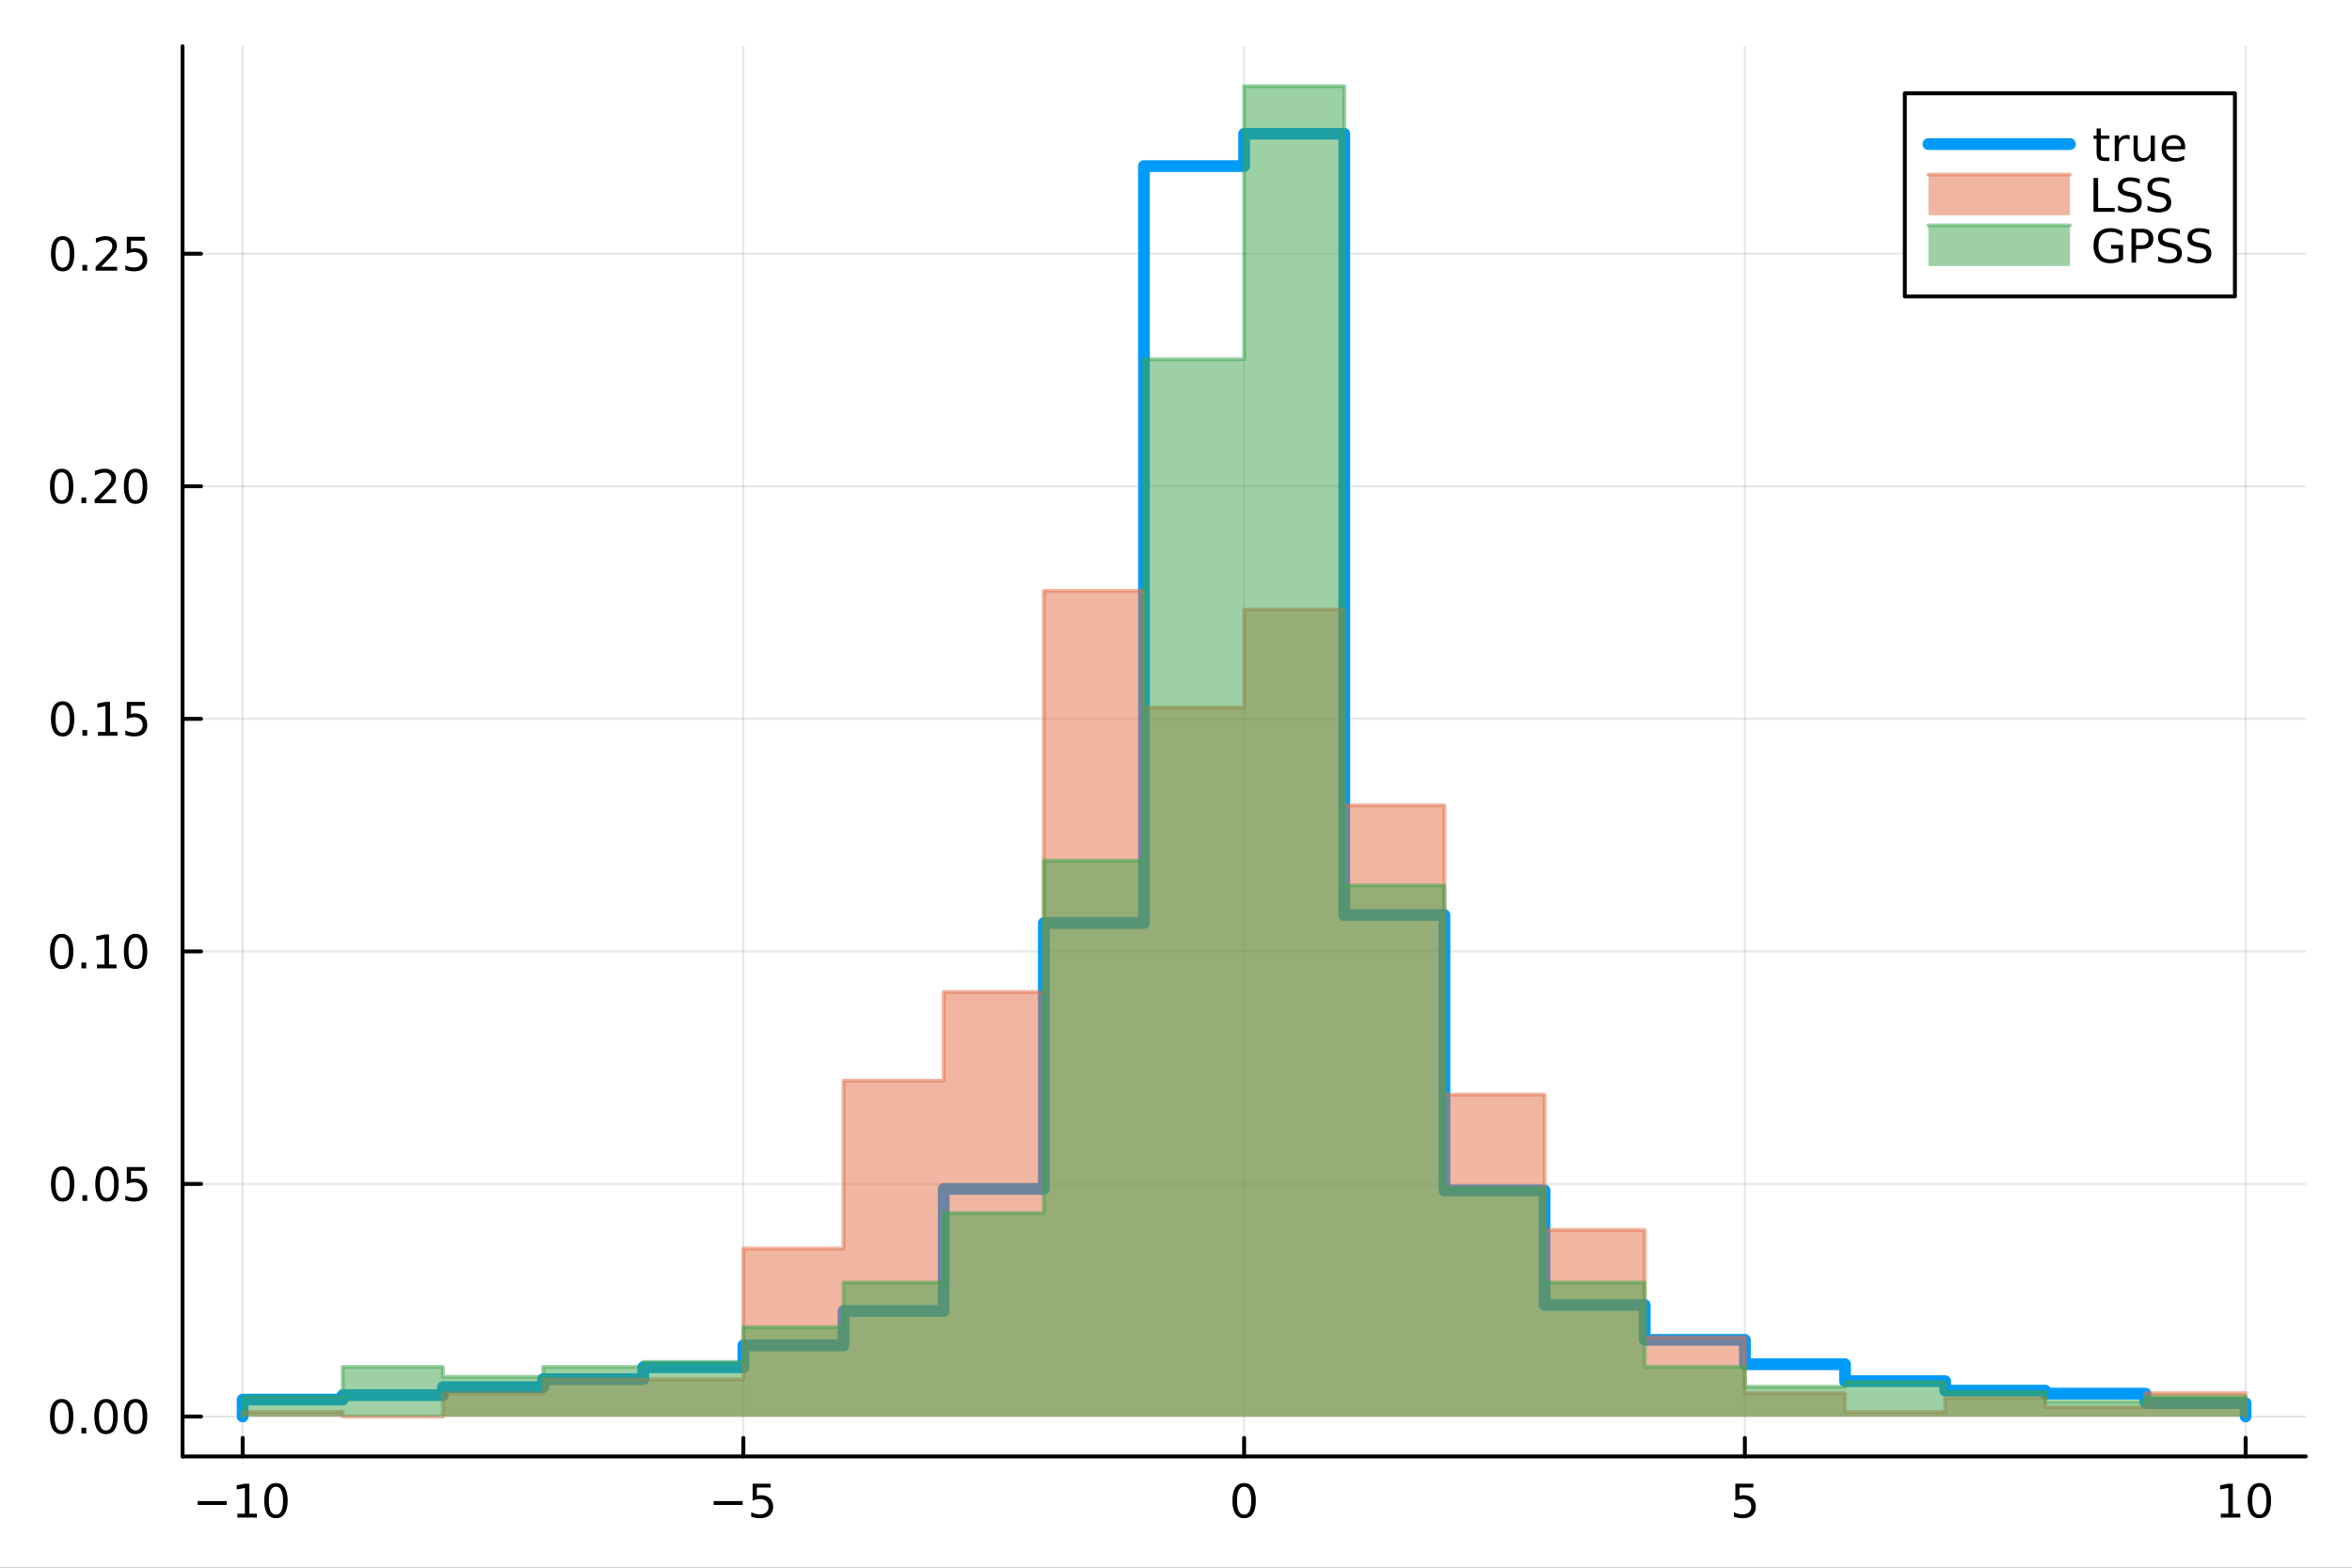 <?xml version="1.0" encoding="utf-8"?>
<svg xmlns="http://www.w3.org/2000/svg" xmlns:xlink="http://www.w3.org/1999/xlink" width="600" height="400" viewBox="0 0 2400 1600">
<rect x="0" y="0" width="2400" height="1600" fill="#333333" stroke="none"/>
<defs>
  <clipPath id="clip480">
    <rect x="0" y="0" width="2400" height="1600"/>
  </clipPath>
</defs>
<path clip-path="url(#clip480)" d="M0 1600 L2400 1600 L2400 0 L0 0  Z" fill="#ffffff" fill-rule="evenodd" fill-opacity="1"/>
<defs>
  <clipPath id="clip481">
    <rect x="480" y="0" width="1681" height="1600"/>
  </clipPath>
</defs>
<path clip-path="url(#clip480)" d="M186.274 1486.45 L2352.76 1486.45 L2352.76 47.244 L186.274 47.244  Z" fill="#ffffff" fill-rule="evenodd" fill-opacity="1"/>
<defs>
  <clipPath id="clip482">
    <rect x="186" y="47" width="2167" height="1440"/>
  </clipPath>
</defs>
<polyline clip-path="url(#clip482)" style="stroke:#000000; stroke-linecap:round; stroke-linejoin:round; stroke-width:2; stroke-opacity:0.1; fill:none" points="247.59,1486.45 247.59,47.244 "/>
<polyline clip-path="url(#clip482)" style="stroke:#000000; stroke-linecap:round; stroke-linejoin:round; stroke-width:2; stroke-opacity:0.1; fill:none" points="758.552,1486.45 758.552,47.244 "/>
<polyline clip-path="url(#clip482)" style="stroke:#000000; stroke-linecap:round; stroke-linejoin:round; stroke-width:2; stroke-opacity:0.1; fill:none" points="1269.51,1486.45 1269.51,47.244 "/>
<polyline clip-path="url(#clip482)" style="stroke:#000000; stroke-linecap:round; stroke-linejoin:round; stroke-width:2; stroke-opacity:0.1; fill:none" points="1780.48,1486.45 1780.48,47.244 "/>
<polyline clip-path="url(#clip482)" style="stroke:#000000; stroke-linecap:round; stroke-linejoin:round; stroke-width:2; stroke-opacity:0.1; fill:none" points="2291.44,1486.45 2291.44,47.244 "/>
<polyline clip-path="url(#clip480)" style="stroke:#000000; stroke-linecap:round; stroke-linejoin:round; stroke-width:4; stroke-opacity:1; fill:none" points="186.274,1486.45 2352.76,1486.45 "/>
<polyline clip-path="url(#clip480)" style="stroke:#000000; stroke-linecap:round; stroke-linejoin:round; stroke-width:4; stroke-opacity:1; fill:none" points="247.59,1486.45 247.59,1467.55 "/>
<polyline clip-path="url(#clip480)" style="stroke:#000000; stroke-linecap:round; stroke-linejoin:round; stroke-width:4; stroke-opacity:1; fill:none" points="758.552,1486.45 758.552,1467.55 "/>
<polyline clip-path="url(#clip480)" style="stroke:#000000; stroke-linecap:round; stroke-linejoin:round; stroke-width:4; stroke-opacity:1; fill:none" points="1269.51,1486.45 1269.51,1467.55 "/>
<polyline clip-path="url(#clip480)" style="stroke:#000000; stroke-linecap:round; stroke-linejoin:round; stroke-width:4; stroke-opacity:1; fill:none" points="1780.48,1486.45 1780.48,1467.55 "/>
<polyline clip-path="url(#clip480)" style="stroke:#000000; stroke-linecap:round; stroke-linejoin:round; stroke-width:4; stroke-opacity:1; fill:none" points="2291.44,1486.45 2291.44,1467.55 "/>
<path clip-path="url(#clip480)" d="M201.652 1532.02 L231.328 1532.02 L231.328 1535.95 L201.652 1535.95 L201.652 1532.02 Z" fill="#000000" fill-rule="nonzero" fill-opacity="1" /><path clip-path="url(#clip480)" d="M242.231 1544.91 L249.87 1544.91 L249.87 1518.55 L241.559 1520.21 L241.559 1515.95 L249.823 1514.29 L254.499 1514.29 L254.499 1544.91 L262.138 1544.91 L262.138 1548.85 L242.231 1548.85 L242.231 1544.91 Z" fill="#000000" fill-rule="nonzero" fill-opacity="1" /><path clip-path="url(#clip480)" d="M281.582 1517.37 Q277.971 1517.37 276.143 1520.93 Q274.337 1524.47 274.337 1531.6 Q274.337 1538.71 276.143 1542.27 Q277.971 1545.82 281.582 1545.82 Q285.217 1545.82 287.022 1542.27 Q288.851 1538.71 288.851 1531.6 Q288.851 1524.47 287.022 1520.93 Q285.217 1517.37 281.582 1517.37 M281.582 1513.66 Q287.393 1513.66 290.448 1518.27 Q293.527 1522.85 293.527 1531.6 Q293.527 1540.33 290.448 1544.94 Q287.393 1549.52 281.582 1549.52 Q275.772 1549.52 272.694 1544.94 Q269.638 1540.33 269.638 1531.6 Q269.638 1522.85 272.694 1518.27 Q275.772 1513.66 281.582 1513.66 Z" fill="#000000" fill-rule="nonzero" fill-opacity="1" /><path clip-path="url(#clip480)" d="M728.194 1532.02 L757.869 1532.02 L757.869 1535.95 L728.194 1535.95 L728.194 1532.02 Z" fill="#000000" fill-rule="nonzero" fill-opacity="1" /><path clip-path="url(#clip480)" d="M768.008 1514.29 L786.365 1514.29 L786.365 1518.22 L772.291 1518.22 L772.291 1526.7 Q773.309 1526.35 774.328 1526.19 Q775.346 1526 776.365 1526 Q782.152 1526 785.531 1529.17 Q788.911 1532.34 788.911 1537.76 Q788.911 1543.34 785.439 1546.44 Q781.966 1549.52 775.647 1549.52 Q773.471 1549.52 771.203 1549.15 Q768.957 1548.78 766.55 1548.04 L766.55 1543.34 Q768.633 1544.47 770.855 1545.03 Q773.078 1545.58 775.554 1545.58 Q779.559 1545.58 781.897 1543.48 Q784.235 1541.37 784.235 1537.76 Q784.235 1534.15 781.897 1532.04 Q779.559 1529.94 775.554 1529.94 Q773.679 1529.94 771.804 1530.35 Q769.953 1530.77 768.008 1531.65 L768.008 1514.29 Z" fill="#000000" fill-rule="nonzero" fill-opacity="1" /><path clip-path="url(#clip480)" d="M1269.51 1517.37 Q1265.9 1517.37 1264.08 1520.93 Q1262.27 1524.47 1262.27 1531.6 Q1262.27 1538.71 1264.08 1542.27 Q1265.9 1545.82 1269.51 1545.82 Q1273.15 1545.82 1274.95 1542.27 Q1276.78 1538.71 1276.78 1531.6 Q1276.78 1524.47 1274.95 1520.93 Q1273.15 1517.37 1269.51 1517.37 M1269.51 1513.66 Q1275.33 1513.66 1278.38 1518.27 Q1281.46 1522.85 1281.46 1531.6 Q1281.46 1540.33 1278.38 1544.94 Q1275.33 1549.52 1269.51 1549.52 Q1263.7 1549.52 1260.63 1544.94 Q1257.57 1540.33 1257.57 1531.6 Q1257.57 1522.85 1260.63 1518.27 Q1263.7 1513.66 1269.51 1513.66 Z" fill="#000000" fill-rule="nonzero" fill-opacity="1" /><path clip-path="url(#clip480)" d="M1770.76 1514.29 L1789.11 1514.29 L1789.11 1518.22 L1775.04 1518.22 L1775.04 1526.7 Q1776.06 1526.35 1777.07 1526.19 Q1778.09 1526 1779.11 1526 Q1784.9 1526 1788.28 1529.17 Q1791.66 1532.34 1791.66 1537.76 Q1791.66 1543.34 1788.19 1546.44 Q1784.71 1549.52 1778.39 1549.52 Q1776.22 1549.52 1773.95 1549.15 Q1771.7 1548.78 1769.3 1548.04 L1769.3 1543.34 Q1771.38 1544.47 1773.6 1545.03 Q1775.82 1545.58 1778.3 1545.58 Q1782.31 1545.58 1784.64 1543.48 Q1786.98 1541.37 1786.98 1537.76 Q1786.98 1534.15 1784.64 1532.04 Q1782.31 1529.94 1778.3 1529.94 Q1776.43 1529.94 1774.55 1530.35 Q1772.7 1530.77 1770.76 1531.65 L1770.76 1514.29 Z" fill="#000000" fill-rule="nonzero" fill-opacity="1" /><path clip-path="url(#clip480)" d="M2266.13 1544.91 L2273.77 1544.91 L2273.77 1518.55 L2265.46 1520.21 L2265.46 1515.95 L2273.72 1514.29 L2278.4 1514.29 L2278.4 1544.91 L2286.04 1544.91 L2286.04 1548.85 L2266.13 1548.85 L2266.13 1544.91 Z" fill="#000000" fill-rule="nonzero" fill-opacity="1" /><path clip-path="url(#clip480)" d="M2305.48 1517.37 Q2301.87 1517.37 2300.04 1520.93 Q2298.23 1524.47 2298.23 1531.6 Q2298.23 1538.71 2300.04 1542.27 Q2301.87 1545.82 2305.48 1545.82 Q2309.11 1545.82 2310.92 1542.27 Q2312.75 1538.71 2312.75 1531.6 Q2312.75 1524.47 2310.92 1520.93 Q2309.11 1517.37 2305.48 1517.37 M2305.48 1513.66 Q2311.29 1513.66 2314.35 1518.27 Q2317.42 1522.85 2317.42 1531.6 Q2317.42 1540.33 2314.35 1544.94 Q2311.29 1549.52 2305.48 1549.52 Q2299.67 1549.52 2296.59 1544.94 Q2293.54 1540.33 2293.54 1531.6 Q2293.54 1522.85 2296.59 1518.27 Q2299.67 1513.66 2305.48 1513.66 Z" fill="#000000" fill-rule="nonzero" fill-opacity="1" /><polyline clip-path="url(#clip482)" style="stroke:#000000; stroke-linecap:round; stroke-linejoin:round; stroke-width:2; stroke-opacity:0.1; fill:none" points="186.274,1445.72 2352.76,1445.72 "/>
<polyline clip-path="url(#clip482)" style="stroke:#000000; stroke-linecap:round; stroke-linejoin:round; stroke-width:2; stroke-opacity:0.1; fill:none" points="186.274,1208.36 2352.76,1208.36 "/>
<polyline clip-path="url(#clip482)" style="stroke:#000000; stroke-linecap:round; stroke-linejoin:round; stroke-width:2; stroke-opacity:0.1; fill:none" points="186.274,971.014 2352.76,971.014 "/>
<polyline clip-path="url(#clip482)" style="stroke:#000000; stroke-linecap:round; stroke-linejoin:round; stroke-width:2; stroke-opacity:0.1; fill:none" points="186.274,733.662 2352.76,733.662 "/>
<polyline clip-path="url(#clip482)" style="stroke:#000000; stroke-linecap:round; stroke-linejoin:round; stroke-width:2; stroke-opacity:0.1; fill:none" points="186.274,496.311 2352.76,496.311 "/>
<polyline clip-path="url(#clip482)" style="stroke:#000000; stroke-linecap:round; stroke-linejoin:round; stroke-width:2; stroke-opacity:0.1; fill:none" points="186.274,258.96 2352.76,258.96 "/>
<polyline clip-path="url(#clip480)" style="stroke:#000000; stroke-linecap:round; stroke-linejoin:round; stroke-width:4; stroke-opacity:1; fill:none" points="186.274,1486.45 186.274,47.244 "/>
<polyline clip-path="url(#clip480)" style="stroke:#000000; stroke-linecap:round; stroke-linejoin:round; stroke-width:4; stroke-opacity:1; fill:none" points="186.274,1445.72 205.172,1445.72 "/>
<polyline clip-path="url(#clip480)" style="stroke:#000000; stroke-linecap:round; stroke-linejoin:round; stroke-width:4; stroke-opacity:1; fill:none" points="186.274,1208.36 205.172,1208.36 "/>
<polyline clip-path="url(#clip480)" style="stroke:#000000; stroke-linecap:round; stroke-linejoin:round; stroke-width:4; stroke-opacity:1; fill:none" points="186.274,971.014 205.172,971.014 "/>
<polyline clip-path="url(#clip480)" style="stroke:#000000; stroke-linecap:round; stroke-linejoin:round; stroke-width:4; stroke-opacity:1; fill:none" points="186.274,733.662 205.172,733.662 "/>
<polyline clip-path="url(#clip480)" style="stroke:#000000; stroke-linecap:round; stroke-linejoin:round; stroke-width:4; stroke-opacity:1; fill:none" points="186.274,496.311 205.172,496.311 "/>
<polyline clip-path="url(#clip480)" style="stroke:#000000; stroke-linecap:round; stroke-linejoin:round; stroke-width:4; stroke-opacity:1; fill:none" points="186.274,258.96 205.172,258.96 "/>
<path clip-path="url(#clip480)" d="M62.937 1431.51 Q59.325 1431.51 57.497 1435.08 Q55.691 1438.62 55.691 1445.75 Q55.691 1452.86 57.497 1456.42 Q59.325 1459.96 62.937 1459.96 Q66.571 1459.96 68.376 1456.42 Q70.205 1452.86 70.205 1445.75 Q70.205 1438.62 68.376 1435.08 Q66.571 1431.51 62.937 1431.51 M62.937 1427.81 Q68.747 1427.81 71.802 1432.42 Q74.881 1437 74.881 1445.75 Q74.881 1454.48 71.802 1459.08 Q68.747 1463.67 62.937 1463.67 Q57.126 1463.67 54.048 1459.08 Q50.992 1454.48 50.992 1445.75 Q50.992 1437 54.048 1432.42 Q57.126 1427.81 62.937 1427.81 Z" fill="#000000" fill-rule="nonzero" fill-opacity="1" /><path clip-path="url(#clip480)" d="M83.098 1457.12 L87.983 1457.12 L87.983 1463 L83.098 1463 L83.098 1457.12 Z" fill="#000000" fill-rule="nonzero" fill-opacity="1" /><path clip-path="url(#clip480)" d="M108.168 1431.51 Q104.557 1431.51 102.728 1435.08 Q100.922 1438.62 100.922 1445.75 Q100.922 1452.86 102.728 1456.42 Q104.557 1459.96 108.168 1459.96 Q111.802 1459.96 113.608 1456.42 Q115.436 1452.86 115.436 1445.75 Q115.436 1438.62 113.608 1435.08 Q111.802 1431.51 108.168 1431.51 M108.168 1427.81 Q113.978 1427.81 117.033 1432.42 Q120.112 1437 120.112 1445.75 Q120.112 1454.48 117.033 1459.08 Q113.978 1463.67 108.168 1463.67 Q102.358 1463.67 99.279 1459.08 Q96.223 1454.48 96.223 1445.75 Q96.223 1437 99.279 1432.42 Q102.358 1427.81 108.168 1427.81 Z" fill="#000000" fill-rule="nonzero" fill-opacity="1" /><path clip-path="url(#clip480)" d="M138.33 1431.51 Q134.719 1431.51 132.89 1435.08 Q131.084 1438.62 131.084 1445.75 Q131.084 1452.86 132.89 1456.42 Q134.719 1459.96 138.33 1459.96 Q141.964 1459.96 143.769 1456.42 Q145.598 1452.86 145.598 1445.75 Q145.598 1438.62 143.769 1435.08 Q141.964 1431.51 138.33 1431.51 M138.33 1427.81 Q144.14 1427.81 147.195 1432.42 Q150.274 1437 150.274 1445.75 Q150.274 1454.48 147.195 1459.08 Q144.14 1463.67 138.33 1463.67 Q132.519 1463.67 129.441 1459.08 Q126.385 1454.48 126.385 1445.75 Q126.385 1437 129.441 1432.42 Q132.519 1427.81 138.33 1427.81 Z" fill="#000000" fill-rule="nonzero" fill-opacity="1" /><path clip-path="url(#clip480)" d="M63.932 1194.16 Q60.321 1194.16 58.492 1197.73 Q56.687 1201.27 56.687 1208.4 Q56.687 1215.51 58.492 1219.07 Q60.321 1222.61 63.932 1222.61 Q67.566 1222.61 69.372 1219.07 Q71.2 1215.51 71.2 1208.4 Q71.2 1201.27 69.372 1197.73 Q67.566 1194.16 63.932 1194.16 M63.932 1190.46 Q69.742 1190.46 72.798 1195.07 Q75.876 1199.65 75.876 1208.4 Q75.876 1217.13 72.798 1221.73 Q69.742 1226.32 63.932 1226.32 Q58.122 1226.32 55.043 1221.73 Q51.987 1217.13 51.987 1208.4 Q51.987 1199.65 55.043 1195.07 Q58.122 1190.46 63.932 1190.46 Z" fill="#000000" fill-rule="nonzero" fill-opacity="1" /><path clip-path="url(#clip480)" d="M84.094 1219.77 L88.978 1219.77 L88.978 1225.64 L84.094 1225.64 L84.094 1219.77 Z" fill="#000000" fill-rule="nonzero" fill-opacity="1" /><path clip-path="url(#clip480)" d="M109.163 1194.16 Q105.552 1194.16 103.723 1197.73 Q101.918 1201.27 101.918 1208.4 Q101.918 1215.51 103.723 1219.07 Q105.552 1222.61 109.163 1222.61 Q112.797 1222.61 114.603 1219.07 Q116.432 1215.51 116.432 1208.4 Q116.432 1201.27 114.603 1197.73 Q112.797 1194.16 109.163 1194.16 M109.163 1190.46 Q114.973 1190.46 118.029 1195.07 Q121.107 1199.65 121.107 1208.4 Q121.107 1217.13 118.029 1221.73 Q114.973 1226.32 109.163 1226.32 Q103.353 1226.32 100.274 1221.73 Q97.219 1217.13 97.219 1208.4 Q97.219 1199.65 100.274 1195.07 Q103.353 1190.46 109.163 1190.46 Z" fill="#000000" fill-rule="nonzero" fill-opacity="1" /><path clip-path="url(#clip480)" d="M129.371 1191.08 L147.728 1191.08 L147.728 1195.02 L133.654 1195.02 L133.654 1203.49 Q134.672 1203.14 135.691 1202.98 Q136.709 1202.8 137.728 1202.8 Q143.515 1202.8 146.894 1205.97 Q150.274 1209.14 150.274 1214.56 Q150.274 1220.14 146.802 1223.24 Q143.33 1226.32 137.01 1226.32 Q134.834 1226.32 132.566 1225.95 Q130.32 1225.58 127.913 1224.83 L127.913 1220.14 Q129.996 1221.27 132.219 1221.83 Q134.441 1222.38 136.918 1222.38 Q140.922 1222.38 143.26 1220.27 Q145.598 1218.17 145.598 1214.56 Q145.598 1210.95 143.26 1208.84 Q140.922 1206.73 136.918 1206.73 Q135.043 1206.73 133.168 1207.15 Q131.316 1207.57 129.371 1208.45 L129.371 1191.08 Z" fill="#000000" fill-rule="nonzero" fill-opacity="1" /><path clip-path="url(#clip480)" d="M62.937 956.812 Q59.325 956.812 57.497 960.377 Q55.691 963.919 55.691 971.048 Q55.691 978.155 57.497 981.719 Q59.325 985.261 62.937 985.261 Q66.571 985.261 68.376 981.719 Q70.205 978.155 70.205 971.048 Q70.205 963.919 68.376 960.377 Q66.571 956.812 62.937 956.812 M62.937 953.109 Q68.747 953.109 71.802 957.715 Q74.881 962.298 74.881 971.048 Q74.881 979.775 71.802 984.381 Q68.747 988.965 62.937 988.965 Q57.126 988.965 54.048 984.381 Q50.992 979.775 50.992 971.048 Q50.992 962.298 54.048 957.715 Q57.126 953.109 62.937 953.109 Z" fill="#000000" fill-rule="nonzero" fill-opacity="1" /><path clip-path="url(#clip480)" d="M83.098 982.414 L87.983 982.414 L87.983 988.294 L83.098 988.294 L83.098 982.414 Z" fill="#000000" fill-rule="nonzero" fill-opacity="1" /><path clip-path="url(#clip480)" d="M98.978 984.358 L106.617 984.358 L106.617 957.993 L98.307 959.659 L98.307 955.4 L106.571 953.734 L111.246 953.734 L111.246 984.358 L118.885 984.358 L118.885 988.294 L98.978 988.294 L98.978 984.358 Z" fill="#000000" fill-rule="nonzero" fill-opacity="1" /><path clip-path="url(#clip480)" d="M138.33 956.812 Q134.719 956.812 132.89 960.377 Q131.084 963.919 131.084 971.048 Q131.084 978.155 132.89 981.719 Q134.719 985.261 138.33 985.261 Q141.964 985.261 143.769 981.719 Q145.598 978.155 145.598 971.048 Q145.598 963.919 143.769 960.377 Q141.964 956.812 138.33 956.812 M138.33 953.109 Q144.14 953.109 147.195 957.715 Q150.274 962.298 150.274 971.048 Q150.274 979.775 147.195 984.381 Q144.14 988.965 138.33 988.965 Q132.519 988.965 129.441 984.381 Q126.385 979.775 126.385 971.048 Q126.385 962.298 129.441 957.715 Q132.519 953.109 138.33 953.109 Z" fill="#000000" fill-rule="nonzero" fill-opacity="1" /><path clip-path="url(#clip480)" d="M63.932 719.461 Q60.321 719.461 58.492 723.026 Q56.687 726.568 56.687 733.697 Q56.687 740.804 58.492 744.368 Q60.321 747.91 63.932 747.91 Q67.566 747.91 69.372 744.368 Q71.2 740.804 71.2 733.697 Q71.2 726.568 69.372 723.026 Q67.566 719.461 63.932 719.461 M63.932 715.757 Q69.742 715.757 72.798 720.364 Q75.876 724.947 75.876 733.697 Q75.876 742.424 72.798 747.03 Q69.742 751.614 63.932 751.614 Q58.122 751.614 55.043 747.03 Q51.987 742.424 51.987 733.697 Q51.987 724.947 55.043 720.364 Q58.122 715.757 63.932 715.757 Z" fill="#000000" fill-rule="nonzero" fill-opacity="1" /><path clip-path="url(#clip480)" d="M84.094 745.063 L88.978 745.063 L88.978 750.942 L84.094 750.942 L84.094 745.063 Z" fill="#000000" fill-rule="nonzero" fill-opacity="1" /><path clip-path="url(#clip480)" d="M99.973 747.007 L107.612 747.007 L107.612 720.642 L99.302 722.308 L99.302 718.049 L107.566 716.382 L112.242 716.382 L112.242 747.007 L119.881 747.007 L119.881 750.942 L99.973 750.942 L99.973 747.007 Z" fill="#000000" fill-rule="nonzero" fill-opacity="1" /><path clip-path="url(#clip480)" d="M129.371 716.382 L147.728 716.382 L147.728 720.318 L133.654 720.318 L133.654 728.79 Q134.672 728.443 135.691 728.281 Q136.709 728.095 137.728 728.095 Q143.515 728.095 146.894 731.267 Q150.274 734.438 150.274 739.855 Q150.274 745.433 146.802 748.535 Q143.33 751.614 137.01 751.614 Q134.834 751.614 132.566 751.243 Q130.32 750.873 127.913 750.132 L127.913 745.433 Q129.996 746.567 132.219 747.123 Q134.441 747.679 136.918 747.679 Q140.922 747.679 143.26 745.572 Q145.598 743.466 145.598 739.855 Q145.598 736.243 143.26 734.137 Q140.922 732.03 136.918 732.03 Q135.043 732.03 133.168 732.447 Q131.316 732.864 129.371 733.743 L129.371 716.382 Z" fill="#000000" fill-rule="nonzero" fill-opacity="1" /><path clip-path="url(#clip480)" d="M62.937 482.11 Q59.325 482.11 57.497 485.675 Q55.691 489.216 55.691 496.346 Q55.691 503.453 57.497 507.017 Q59.325 510.559 62.937 510.559 Q66.571 510.559 68.376 507.017 Q70.205 503.453 70.205 496.346 Q70.205 489.216 68.376 485.675 Q66.571 482.11 62.937 482.11 M62.937 478.406 Q68.747 478.406 71.802 483.013 Q74.881 487.596 74.881 496.346 Q74.881 505.073 71.802 509.679 Q68.747 514.263 62.937 514.263 Q57.126 514.263 54.048 509.679 Q50.992 505.073 50.992 496.346 Q50.992 487.596 54.048 483.013 Q57.126 478.406 62.937 478.406 Z" fill="#000000" fill-rule="nonzero" fill-opacity="1" /><path clip-path="url(#clip480)" d="M83.098 507.712 L87.983 507.712 L87.983 513.591 L83.098 513.591 L83.098 507.712 Z" fill="#000000" fill-rule="nonzero" fill-opacity="1" /><path clip-path="url(#clip480)" d="M102.196 509.656 L118.515 509.656 L118.515 513.591 L96.571 513.591 L96.571 509.656 Q99.233 506.902 103.816 502.272 Q108.422 497.619 109.603 496.277 Q111.848 493.753 112.728 492.017 Q113.631 490.258 113.631 488.568 Q113.631 485.814 111.686 484.078 Q109.765 482.342 106.663 482.342 Q104.464 482.342 102.01 483.105 Q99.58 483.869 96.802 485.42 L96.802 480.698 Q99.626 479.564 102.08 478.985 Q104.534 478.406 106.571 478.406 Q111.941 478.406 115.135 481.092 Q118.33 483.777 118.33 488.267 Q118.33 490.397 117.52 492.318 Q116.733 494.216 114.626 496.809 Q114.047 497.48 110.946 500.698 Q107.844 503.892 102.196 509.656 Z" fill="#000000" fill-rule="nonzero" fill-opacity="1" /><path clip-path="url(#clip480)" d="M138.33 482.11 Q134.719 482.11 132.89 485.675 Q131.084 489.216 131.084 496.346 Q131.084 503.453 132.89 507.017 Q134.719 510.559 138.33 510.559 Q141.964 510.559 143.769 507.017 Q145.598 503.453 145.598 496.346 Q145.598 489.216 143.769 485.675 Q141.964 482.11 138.33 482.11 M138.33 478.406 Q144.14 478.406 147.195 483.013 Q150.274 487.596 150.274 496.346 Q150.274 505.073 147.195 509.679 Q144.14 514.263 138.33 514.263 Q132.519 514.263 129.441 509.679 Q126.385 505.073 126.385 496.346 Q126.385 487.596 129.441 483.013 Q132.519 478.406 138.33 478.406 Z" fill="#000000" fill-rule="nonzero" fill-opacity="1" /><path clip-path="url(#clip480)" d="M63.932 244.759 Q60.321 244.759 58.492 248.324 Q56.687 251.865 56.687 258.995 Q56.687 266.101 58.492 269.666 Q60.321 273.208 63.932 273.208 Q67.566 273.208 69.372 269.666 Q71.2 266.101 71.2 258.995 Q71.2 251.865 69.372 248.324 Q67.566 244.759 63.932 244.759 M63.932 241.055 Q69.742 241.055 72.798 245.662 Q75.876 250.245 75.876 258.995 Q75.876 267.722 72.798 272.328 Q69.742 276.912 63.932 276.912 Q58.122 276.912 55.043 272.328 Q51.987 267.722 51.987 258.995 Q51.987 250.245 55.043 245.662 Q58.122 241.055 63.932 241.055 Z" fill="#000000" fill-rule="nonzero" fill-opacity="1" /><path clip-path="url(#clip480)" d="M84.094 270.361 L88.978 270.361 L88.978 276.24 L84.094 276.24 L84.094 270.361 Z" fill="#000000" fill-rule="nonzero" fill-opacity="1" /><path clip-path="url(#clip480)" d="M103.191 272.305 L119.51 272.305 L119.51 276.24 L97.566 276.24 L97.566 272.305 Q100.228 269.55 104.811 264.921 Q109.418 260.268 110.598 258.926 Q112.844 256.402 113.723 254.666 Q114.626 252.907 114.626 251.217 Q114.626 248.463 112.682 246.727 Q110.76 244.99 107.658 244.99 Q105.459 244.99 103.006 245.754 Q100.575 246.518 97.797 248.069 L97.797 243.347 Q100.621 242.213 103.075 241.634 Q105.529 241.055 107.566 241.055 Q112.936 241.055 116.131 243.74 Q119.325 246.426 119.325 250.916 Q119.325 253.046 118.515 254.967 Q117.728 256.865 115.621 259.458 Q115.043 260.129 111.941 263.347 Q108.839 266.541 103.191 272.305 Z" fill="#000000" fill-rule="nonzero" fill-opacity="1" /><path clip-path="url(#clip480)" d="M129.371 241.68 L147.728 241.68 L147.728 245.615 L133.654 245.615 L133.654 254.088 Q134.672 253.74 135.691 253.578 Q136.709 253.393 137.728 253.393 Q143.515 253.393 146.894 256.564 Q150.274 259.736 150.274 265.152 Q150.274 270.731 146.802 273.833 Q143.33 276.912 137.01 276.912 Q134.834 276.912 132.566 276.541 Q130.32 276.171 127.913 275.43 L127.913 270.731 Q129.996 271.865 132.219 272.421 Q134.441 272.976 136.918 272.976 Q140.922 272.976 143.26 270.87 Q145.598 268.763 145.598 265.152 Q145.598 261.541 143.26 259.435 Q140.922 257.328 136.918 257.328 Q135.043 257.328 133.168 257.745 Q131.316 258.162 129.371 259.041 L129.371 241.68 Z" fill="#000000" fill-rule="nonzero" fill-opacity="1" /><polyline clip-path="url(#clip482)" style="stroke:#009af9; stroke-linecap:round; stroke-linejoin:round; stroke-width:12; stroke-opacity:1; fill:none" points="247.59,1445.72 247.59,1428.44 349.782,1428.44 349.782,1423.86 451.975,1423.86 451.975,1415.73 554.167,1415.73 554.167,1407.6 656.36,1407.6 656.36,1395.4 758.552,1395.4 758.552,1373.04 860.745,1373.04 860.745,1337.97 962.937,1337.97 962.937,1213.45 1065.13,1213.45 1065.13,942.043 1167.32,942.043 1167.32,169.509 1269.51,169.509 1269.51,136.473 1371.71,136.473 1371.71,933.912 1473.9,933.912 1473.9,1214.97 1576.09,1214.97 1576.09,1331.87 1678.29,1331.87 1678.29,1367.45 1780.48,1367.45 1780.48,1392.35 1882.67,1392.35 1882.67,1409.63 1984.86,1409.63 1984.86,1419.29 2087.06,1419.29 2087.06,1422.34 2189.25,1422.34 2189.25,1431.99 2291.44,1431.99 2291.44,1445.72 "/>
<path clip-path="url(#clip482)" d="M247.59 1445.72 L247.59 1440.95 L349.782 1440.95 L349.782 1445.72 L451.975 1445.72 L451.975 1421.91 L554.167 1421.91 L554.167 1407.63 L656.36 1407.63 L656.36 1407.63 L758.552 1407.63 L758.552 1274.31 L860.745 1274.31 L860.745 1102.9 L962.937 1102.9 L962.937 1012.44 L1065.13 1012.44 L1065.13 602.965 L1167.32 602.965 L1167.32 721.997 L1269.51 721.997 L1269.51 622.01 L1371.71 622.01 L1371.71 821.985 L1473.9 821.985 L1473.9 1117.19 L1576.09 1117.19 L1576.09 1255.26 L1678.29 1255.26 L1678.29 1364.77 L1780.48 1364.77 L1780.48 1421.91 L1882.67 1421.91 L1882.67 1440.95 L1984.86 1440.95 L1984.86 1426.67 L2087.06 1426.67 L2087.06 1436.19 L2189.25 1436.19 L2189.25 1421.91 L2291.44 1421.91 L2291.44 1445.72 L2291.44 1445.72 L2291.44 1445.72 L2189.25 1445.72 L2189.25 1445.72 L2087.06 1445.72 L2087.06 1445.72 L1984.86 1445.72 L1984.86 1445.72 L1882.67 1445.72 L1882.67 1445.72 L1780.48 1445.72 L1780.48 1445.72 L1678.29 1445.72 L1678.29 1445.72 L1576.09 1445.72 L1576.09 1445.72 L1473.9 1445.72 L1473.9 1445.72 L1371.71 1445.72 L1371.71 1445.72 L1269.51 1445.72 L1269.51 1445.72 L1167.32 1445.72 L1167.32 1445.72 L1065.13 1445.72 L1065.13 1445.72 L962.937 1445.72 L962.937 1445.72 L860.745 1445.72 L860.745 1445.72 L758.552 1445.72 L758.552 1445.72 L656.36 1445.72 L656.36 1445.72 L554.167 1445.72 L554.167 1445.72 L451.975 1445.72 L451.975 1445.72 L349.782 1445.72 L349.782 1445.72 L247.59 1445.72 L247.59 1445.72  Z" fill="#e26f46" fill-rule="evenodd" fill-opacity="0.5"/>
<polyline clip-path="url(#clip482)" style="stroke:#e26f46; stroke-linecap:round; stroke-linejoin:round; stroke-width:4; stroke-opacity:0.5; fill:none" points="247.59,1445.72 247.59,1440.95 349.782,1440.95 349.782,1445.72 451.975,1445.72 451.975,1421.91 554.167,1421.91 554.167,1407.63 656.36,1407.63 758.552,1407.63 758.552,1274.31 860.745,1274.31 860.745,1102.9 962.937,1102.9 962.937,1012.44 1065.13,1012.44 1065.13,602.965 1167.32,602.965 1167.32,721.997 1269.51,721.997 1269.51,622.01 1371.71,622.01 1371.71,821.985 1473.9,821.985 1473.9,1117.19 1576.09,1117.19 1576.09,1255.26 1678.29,1255.26 1678.29,1364.77 1780.48,1364.77 1780.48,1421.91 1882.67,1421.91 1882.67,1440.95 1984.86,1440.95 1984.86,1426.67 2087.06,1426.67 2087.06,1436.19 2189.25,1436.19 2189.25,1421.91 2291.44,1421.91 2291.44,1445.72 "/>
<path clip-path="url(#clip482)" d="M247.59 1445.72 L247.59 1425.45 L349.782 1425.45 L349.782 1395.05 L451.975 1395.05 L451.975 1405.19 L554.167 1405.19 L554.167 1395.05 L656.36 1395.05 L656.36 1389.99 L758.552 1389.99 L758.552 1354.52 L860.745 1354.52 L860.745 1308.93 L962.937 1308.93 L962.937 1238 L1065.13 1238 L1065.13 878.302 L1167.32 878.302 L1167.32 366.617 L1269.51 366.617 L1269.51 87.976 L1371.71 87.976 L1371.71 903.633 L1473.9 903.633 L1473.9 1212.67 L1576.09 1212.67 L1576.09 1308.93 L1678.29 1308.93 L1678.29 1395.05 L1780.48 1395.05 L1780.48 1415.32 L1882.67 1415.32 L1882.67 1410.25 L1984.86 1410.25 L1984.86 1420.38 L2087.06 1420.38 L2087.06 1430.52 L2189.25 1430.52 L2189.25 1425.45 L2291.44 1425.45 L2291.44 1445.72 L2291.44 1445.72 L2291.44 1445.72 L2189.25 1445.72 L2189.25 1445.72 L2087.06 1445.72 L2087.06 1445.72 L1984.86 1445.72 L1984.86 1445.72 L1882.67 1445.72 L1882.67 1445.72 L1780.48 1445.72 L1780.48 1445.72 L1678.29 1445.72 L1678.29 1445.72 L1576.09 1445.72 L1576.09 1445.72 L1473.9 1445.72 L1473.9 1445.72 L1371.71 1445.72 L1371.71 1445.72 L1269.51 1445.72 L1269.51 1445.72 L1167.32 1445.72 L1167.32 1445.72 L1065.13 1445.72 L1065.13 1445.72 L962.937 1445.72 L962.937 1445.72 L860.745 1445.72 L860.745 1445.72 L758.552 1445.72 L758.552 1445.72 L656.36 1445.72 L656.36 1445.72 L554.167 1445.72 L554.167 1445.72 L451.975 1445.72 L451.975 1445.72 L349.782 1445.72 L349.782 1445.72 L247.59 1445.72 L247.59 1445.72  Z" fill="#3da44d" fill-rule="evenodd" fill-opacity="0.5"/>
<polyline clip-path="url(#clip482)" style="stroke:#3da44d; stroke-linecap:round; stroke-linejoin:round; stroke-width:4; stroke-opacity:0.5; fill:none" points="247.59,1445.72 247.59,1425.45 349.782,1425.45 349.782,1395.05 451.975,1395.05 451.975,1405.19 554.167,1405.19 554.167,1395.05 656.36,1395.05 656.36,1389.99 758.552,1389.99 758.552,1354.52 860.745,1354.52 860.745,1308.93 962.937,1308.93 962.937,1238 1065.13,1238 1065.13,878.302 1167.32,878.302 1167.32,366.617 1269.51,366.617 1269.51,87.976 1371.71,87.976 1371.71,903.633 1473.9,903.633 1473.9,1212.67 1576.09,1212.67 1576.09,1308.93 1678.29,1308.93 1678.29,1395.05 1780.48,1395.05 1780.48,1415.32 1882.67,1415.32 1882.67,1410.25 1984.86,1410.25 1984.86,1420.38 2087.06,1420.38 2087.06,1430.52 2189.25,1430.52 2189.25,1425.45 2291.44,1425.45 2291.44,1445.72 "/>
<path clip-path="url(#clip480)" d="M1943.68 302.578 L2280.54 302.578 L2280.54 95.218 L1943.68 95.218  Z" fill="#ffffff" fill-rule="evenodd" fill-opacity="1"/>
<polyline clip-path="url(#clip480)" style="stroke:#000000; stroke-linecap:round; stroke-linejoin:round; stroke-width:4; stroke-opacity:1; fill:none" points="1943.68,302.578 2280.54,302.578 2280.54,95.218 1943.68,95.218 1943.68,302.578 "/>
<polyline clip-path="url(#clip480)" style="stroke:#009af9; stroke-linecap:round; stroke-linejoin:round; stroke-width:12; stroke-opacity:1; fill:none" points="1967.76,147.058 2112.19,147.058 "/>
<path clip-path="url(#clip480)" d="M2143.67 131.051 L2143.67 138.412 L2152.44 138.412 L2152.44 141.722 L2143.67 141.722 L2143.67 155.796 Q2143.67 158.967 2144.52 159.87 Q2145.4 160.773 2148.07 160.773 L2152.44 160.773 L2152.44 164.338 L2148.07 164.338 Q2143.14 164.338 2141.26 162.509 Q2139.39 160.657 2139.39 155.796 L2139.39 141.722 L2136.26 141.722 L2136.26 138.412 L2139.39 138.412 L2139.39 131.051 L2143.67 131.051 Z" fill="#000000" fill-rule="nonzero" fill-opacity="1" /><path clip-path="url(#clip480)" d="M2173.07 142.393 Q2172.35 141.977 2171.49 141.791 Q2170.66 141.583 2169.64 141.583 Q2166.03 141.583 2164.08 143.944 Q2162.16 146.282 2162.16 150.68 L2162.16 164.338 L2157.88 164.338 L2157.88 138.412 L2162.16 138.412 L2162.16 142.44 Q2163.51 140.078 2165.66 138.944 Q2167.81 137.787 2170.89 137.787 Q2171.33 137.787 2171.86 137.856 Q2172.39 137.903 2173.04 138.018 L2173.07 142.393 Z" fill="#000000" fill-rule="nonzero" fill-opacity="1" /><path clip-path="url(#clip480)" d="M2177.09 154.106 L2177.09 138.412 L2181.35 138.412 L2181.35 153.944 Q2181.35 157.625 2182.79 159.476 Q2184.22 161.305 2187.09 161.305 Q2190.54 161.305 2192.53 159.106 Q2194.55 156.907 2194.55 153.111 L2194.55 138.412 L2198.81 138.412 L2198.81 164.338 L2194.55 164.338 L2194.55 160.356 Q2193 162.717 2190.94 163.875 Q2188.9 165.009 2186.19 165.009 Q2181.72 165.009 2179.41 162.231 Q2177.09 159.453 2177.09 154.106 M2187.81 137.787 L2187.81 137.787 Z" fill="#000000" fill-rule="nonzero" fill-opacity="1" /><path clip-path="url(#clip480)" d="M2229.76 150.31 L2229.76 152.393 L2210.17 152.393 Q2210.45 156.791 2212.81 159.106 Q2215.19 161.398 2219.43 161.398 Q2221.88 161.398 2224.18 160.796 Q2226.49 160.194 2228.76 158.99 L2228.76 163.018 Q2226.47 163.99 2224.06 164.5 Q2221.65 165.009 2219.18 165.009 Q2212.97 165.009 2209.34 161.398 Q2205.73 157.787 2205.73 151.629 Q2205.73 145.264 2209.15 141.537 Q2212.6 137.787 2218.44 137.787 Q2223.67 137.787 2226.7 141.166 Q2229.76 144.523 2229.76 150.31 M2225.5 149.06 Q2225.45 145.565 2223.53 143.481 Q2221.63 141.398 2218.48 141.398 Q2214.92 141.398 2212.76 143.412 Q2210.63 145.426 2210.31 149.083 L2225.5 149.06 Z" fill="#000000" fill-rule="nonzero" fill-opacity="1" /><path clip-path="url(#clip480)" d="M1967.76 219.634 L2112.19 219.634 L2112.19 178.162 L1967.76 178.162 L1967.76 219.634  Z" fill="#e26f46" fill-rule="evenodd" fill-opacity="0.5"/>
<polyline clip-path="url(#clip480)" style="stroke:#e26f46; stroke-linecap:round; stroke-linejoin:round; stroke-width:4; stroke-opacity:0.5; fill:none" points="1967.76,178.162 2112.19,178.162 "/>
<path clip-path="url(#clip480)" d="M2136.26 181.618 L2140.94 181.618 L2140.94 212.242 L2157.76 212.242 L2157.76 216.178 L2136.26 216.178 L2136.26 181.618 Z" fill="#000000" fill-rule="nonzero" fill-opacity="1" /><path clip-path="url(#clip480)" d="M2183.39 182.752 L2183.39 187.312 Q2180.73 186.039 2178.37 185.414 Q2176.01 184.789 2173.81 184.789 Q2169.99 184.789 2167.9 186.27 Q2165.84 187.752 2165.84 190.483 Q2165.84 192.775 2167.21 193.955 Q2168.6 195.113 2172.44 195.83 L2175.26 196.409 Q2180.5 197.405 2182.97 199.928 Q2185.47 202.428 2185.47 206.641 Q2185.47 211.664 2182.09 214.256 Q2178.74 216.849 2172.23 216.849 Q2169.78 216.849 2167 216.293 Q2164.25 215.738 2161.28 214.65 L2161.28 209.835 Q2164.13 211.432 2166.86 212.242 Q2169.59 213.053 2172.23 213.053 Q2176.24 213.053 2178.41 211.479 Q2180.59 209.904 2180.59 206.988 Q2180.59 204.442 2179.01 203.006 Q2177.46 201.571 2173.9 200.854 L2171.05 200.298 Q2165.82 199.256 2163.48 197.034 Q2161.14 194.812 2161.14 190.854 Q2161.14 186.27 2164.36 183.631 Q2167.6 180.993 2173.27 180.993 Q2175.7 180.993 2178.23 181.432 Q2180.75 181.872 2183.39 182.752 Z" fill="#000000" fill-rule="nonzero" fill-opacity="1" /><path clip-path="url(#clip480)" d="M2213.48 182.752 L2213.48 187.312 Q2210.82 186.039 2208.46 185.414 Q2206.1 184.789 2203.9 184.789 Q2200.08 184.789 2198 186.27 Q2195.94 187.752 2195.94 190.483 Q2195.94 192.775 2197.3 193.955 Q2198.69 195.113 2202.53 195.83 L2205.36 196.409 Q2210.59 197.405 2213.07 199.928 Q2215.57 202.428 2215.57 206.641 Q2215.57 211.664 2212.19 214.256 Q2208.83 216.849 2202.32 216.849 Q2199.87 216.849 2197.09 216.293 Q2194.34 215.738 2191.38 214.65 L2191.38 209.835 Q2194.22 211.432 2196.95 212.242 Q2199.69 213.053 2202.32 213.053 Q2206.33 213.053 2208.51 211.479 Q2210.68 209.904 2210.68 206.988 Q2210.68 204.442 2209.11 203.006 Q2207.56 201.571 2203.99 200.854 L2201.14 200.298 Q2195.91 199.256 2193.57 197.034 Q2191.24 194.812 2191.24 190.854 Q2191.24 186.27 2194.45 183.631 Q2197.69 180.993 2203.37 180.993 Q2205.8 180.993 2208.32 181.432 Q2210.84 181.872 2213.48 182.752 Z" fill="#000000" fill-rule="nonzero" fill-opacity="1" /><path clip-path="url(#clip480)" d="M1967.76 271.474 L2112.19 271.474 L2112.19 230.002 L1967.76 230.002 L1967.76 271.474  Z" fill="#3da44d" fill-rule="evenodd" fill-opacity="0.5"/>
<polyline clip-path="url(#clip480)" style="stroke:#3da44d; stroke-linecap:round; stroke-linejoin:round; stroke-width:4; stroke-opacity:0.5; fill:none" points="1967.76,230.002 2112.19,230.002 "/>
<path clip-path="url(#clip480)" d="M2161.82 263.087 L2161.82 253.805 L2154.18 253.805 L2154.18 249.962 L2166.45 249.962 L2166.45 264.8 Q2163.74 266.721 2160.47 267.717 Q2157.21 268.689 2153.51 268.689 Q2145.4 268.689 2140.82 263.967 Q2136.26 259.221 2136.26 250.772 Q2136.26 242.3 2140.82 237.578 Q2145.4 232.833 2153.51 232.833 Q2156.89 232.833 2159.92 233.666 Q2162.97 234.499 2165.54 236.12 L2165.54 241.096 Q2162.95 238.897 2160.03 237.786 Q2157.12 236.675 2153.9 236.675 Q2147.56 236.675 2144.36 240.217 Q2141.19 243.758 2141.19 250.772 Q2141.19 257.763 2144.36 261.305 Q2147.56 264.846 2153.9 264.846 Q2156.38 264.846 2158.32 264.43 Q2160.26 263.99 2161.82 263.087 Z" fill="#000000" fill-rule="nonzero" fill-opacity="1" /><path clip-path="url(#clip480)" d="M2179.66 237.3 L2179.66 250.286 L2185.54 250.286 Q2188.81 250.286 2190.59 248.596 Q2192.37 246.907 2192.37 243.782 Q2192.37 240.68 2190.59 238.99 Q2188.81 237.3 2185.54 237.3 L2179.66 237.3 M2174.99 233.458 L2185.54 233.458 Q2191.35 233.458 2194.32 236.096 Q2197.3 238.712 2197.3 243.782 Q2197.3 248.897 2194.32 251.513 Q2191.35 254.129 2185.54 254.129 L2179.66 254.129 L2179.66 268.018 L2174.99 268.018 L2174.99 233.458 Z" fill="#000000" fill-rule="nonzero" fill-opacity="1" /><path clip-path="url(#clip480)" d="M2224.29 234.592 L2224.29 239.152 Q2221.63 237.879 2219.27 237.254 Q2216.91 236.629 2214.71 236.629 Q2210.89 236.629 2208.81 238.11 Q2206.75 239.592 2206.75 242.323 Q2206.75 244.615 2208.11 245.795 Q2209.5 246.953 2213.34 247.67 L2216.17 248.249 Q2221.4 249.245 2223.88 251.768 Q2226.38 254.268 2226.38 258.481 Q2226.38 263.504 2223 266.096 Q2219.64 268.689 2213.13 268.689 Q2210.68 268.689 2207.9 268.133 Q2205.15 267.578 2202.19 266.49 L2202.19 261.675 Q2205.03 263.272 2207.76 264.082 Q2210.5 264.893 2213.13 264.893 Q2217.14 264.893 2219.32 263.319 Q2221.49 261.744 2221.49 258.828 Q2221.49 256.282 2219.92 254.846 Q2218.37 253.411 2214.8 252.694 L2211.95 252.138 Q2206.72 251.096 2204.38 248.874 Q2202.05 246.652 2202.05 242.694 Q2202.05 238.11 2205.26 235.471 Q2208.51 232.833 2214.18 232.833 Q2216.61 232.833 2219.13 233.272 Q2221.65 233.712 2224.29 234.592 Z" fill="#000000" fill-rule="nonzero" fill-opacity="1" /><path clip-path="url(#clip480)" d="M2254.38 234.592 L2254.38 239.152 Q2251.72 237.879 2249.36 237.254 Q2247 236.629 2244.8 236.629 Q2240.98 236.629 2238.9 238.11 Q2236.84 239.592 2236.84 242.323 Q2236.84 244.615 2238.2 245.795 Q2239.59 246.953 2243.44 247.67 L2246.26 248.249 Q2251.49 249.245 2253.97 251.768 Q2256.47 254.268 2256.47 258.481 Q2256.47 263.504 2253.09 266.096 Q2249.73 268.689 2243.23 268.689 Q2240.77 268.689 2238 268.133 Q2235.24 267.578 2232.28 266.49 L2232.28 261.675 Q2235.13 263.272 2237.86 264.082 Q2240.59 264.893 2243.23 264.893 Q2247.23 264.893 2249.41 263.319 Q2251.58 261.744 2251.58 258.828 Q2251.58 256.282 2250.01 254.846 Q2248.46 253.411 2244.89 252.694 L2242.05 252.138 Q2236.82 251.096 2234.48 248.874 Q2232.14 246.652 2232.14 242.694 Q2232.14 238.11 2235.36 235.471 Q2238.6 232.833 2244.27 232.833 Q2246.7 232.833 2249.22 233.272 Q2251.75 233.712 2254.38 234.592 Z" fill="#000000" fill-rule="nonzero" fill-opacity="1" /></svg>
